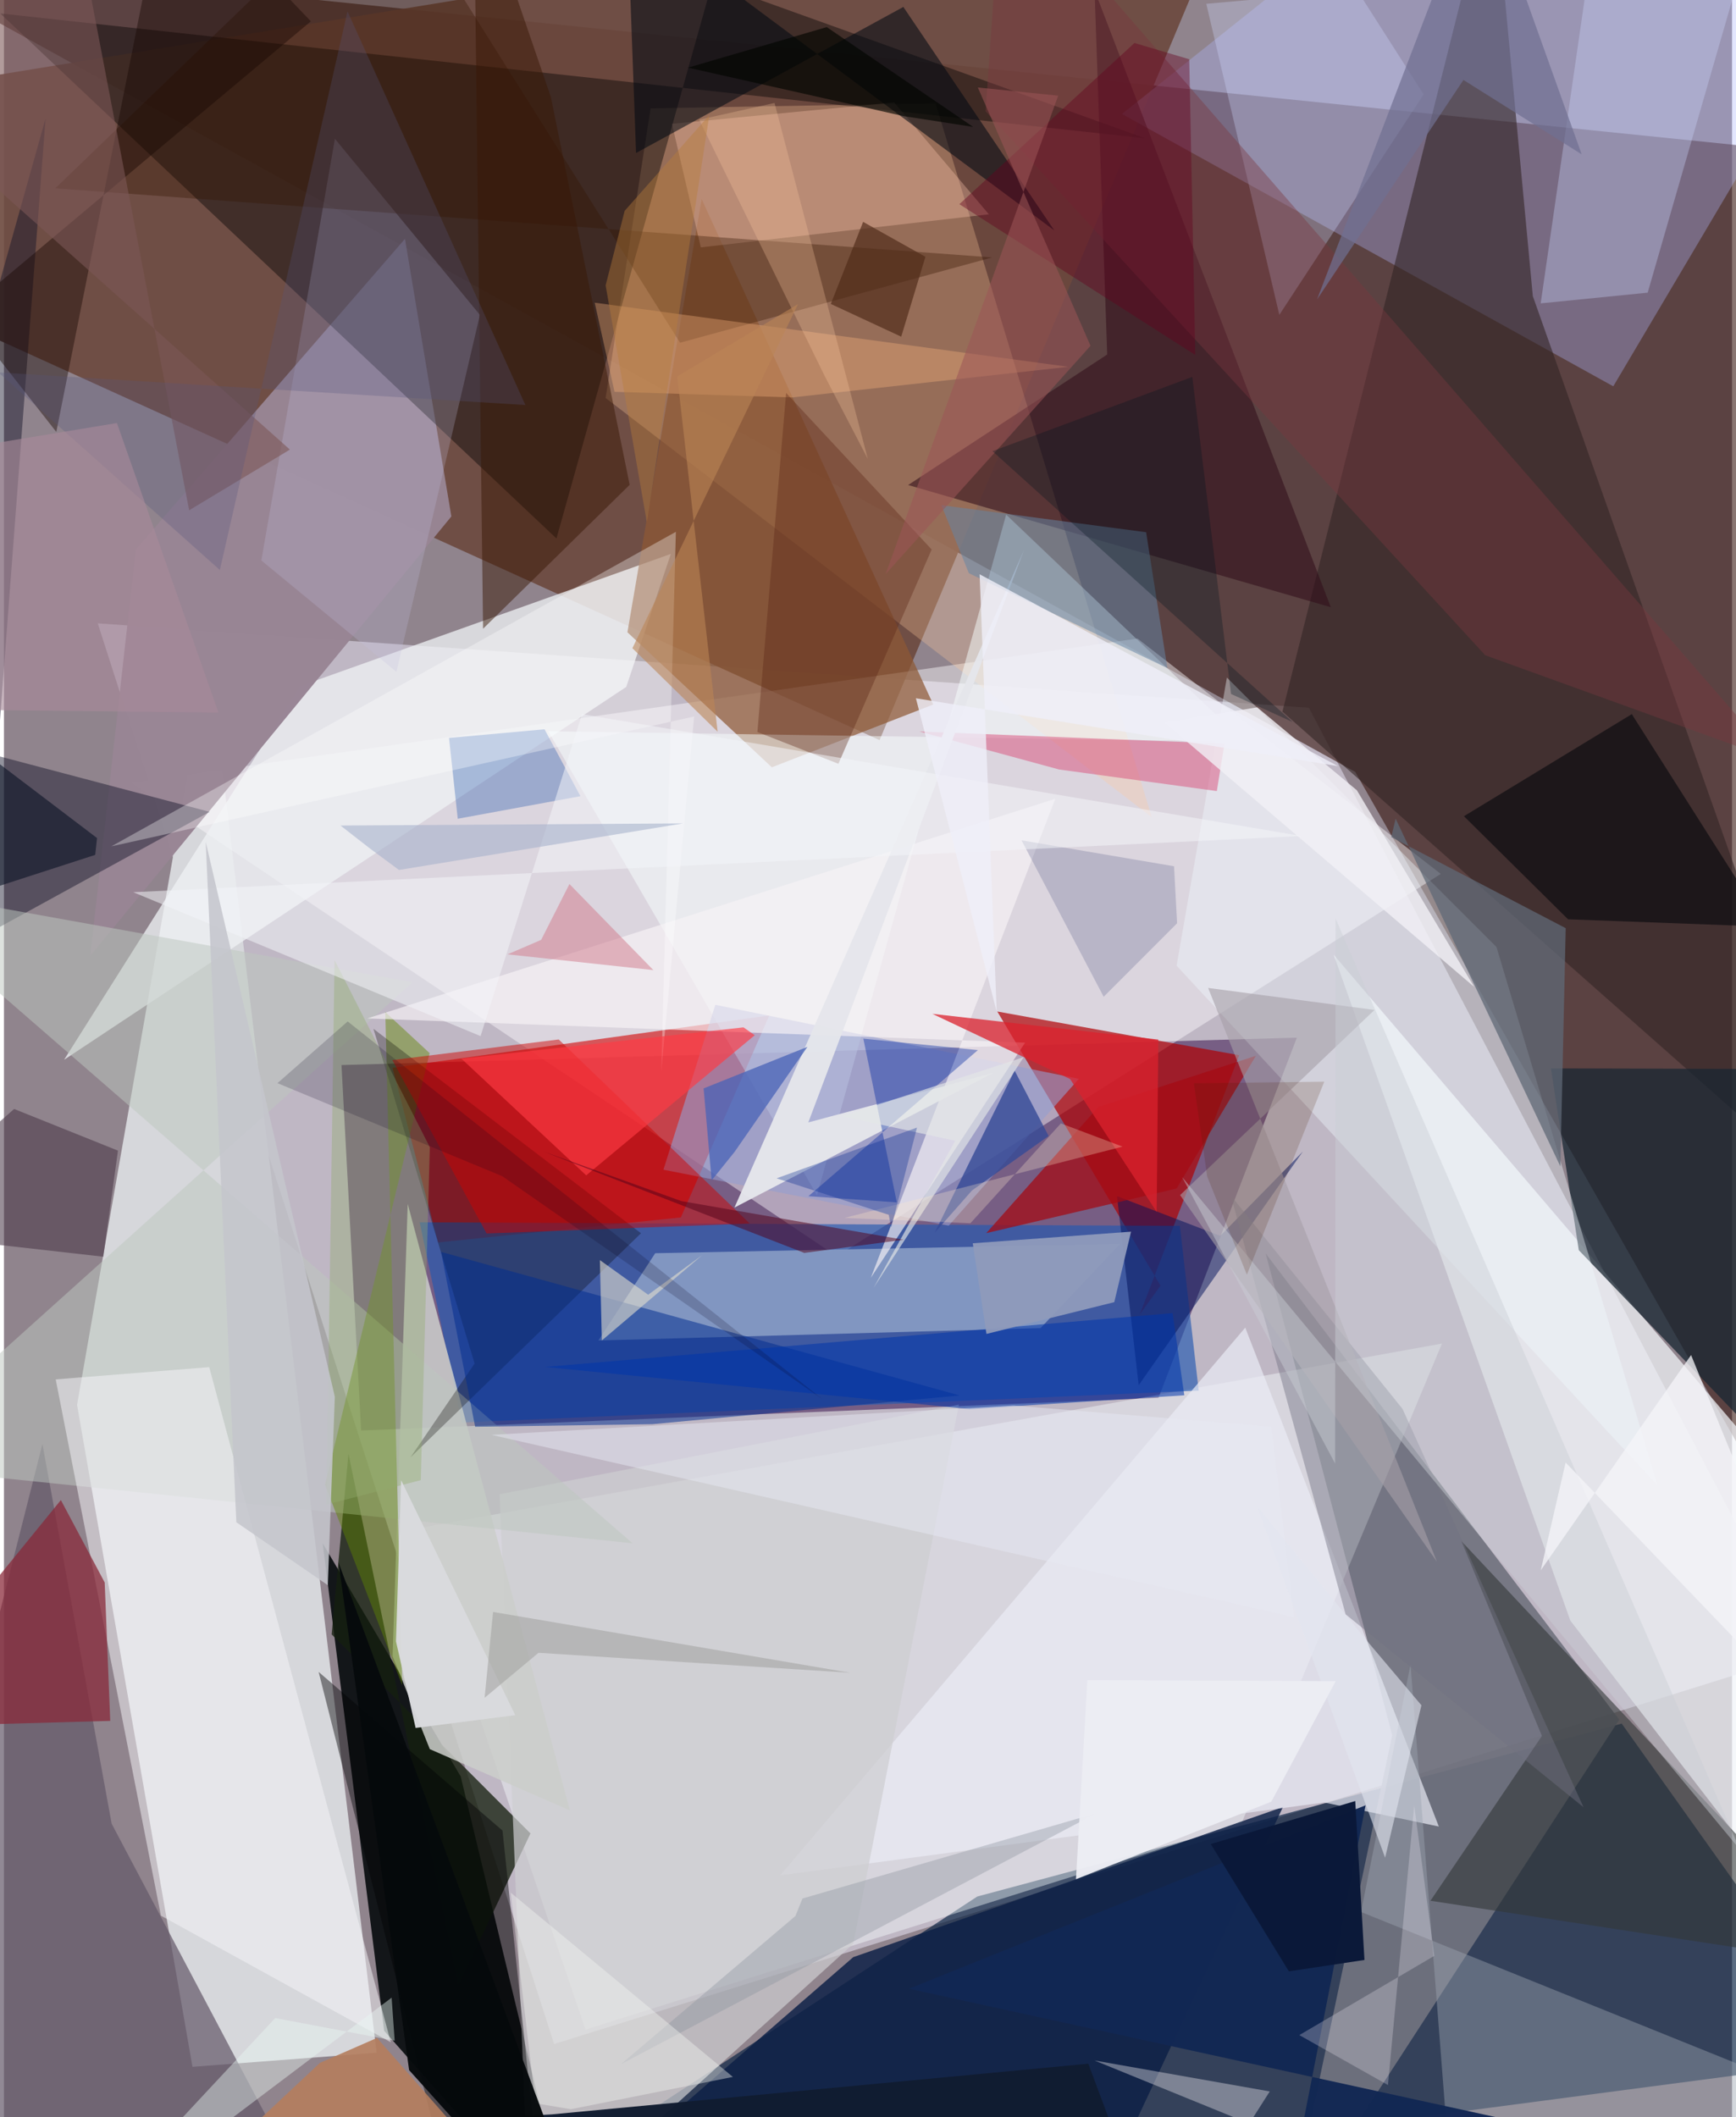 <svg xmlns="http://www.w3.org/2000/svg" width="228" height="278" viewBox="0 0 836 1024"><path fill="#90848d" d="M0 0h836v1024H0z"/><path fill="#d9d4e4" fill-opacity=".635" d="M266.157 988.632L45.374 301.492l585.896 40.822 239.567 457.39z"/><path fill="#35140c" fill-opacity=".584" d="M898 802.72L839.057 70.26-62-21.87l715.743 395.242z"/><path fill="#5a3b6b" fill-opacity=".714" d="M172.78 691.88l385.734-15.739 66.971-174.275-462.194 13.263z"/><path fill="#031c3e" fill-opacity=".647" d="M213.069 1086L898 995.854 782.62 833.638l-311.772 83.646z"/><path fill="#d6d7db" d="M35.364 679.475l63.57-363.13 81.342 676.49-89.073 6.817z"/><path fill="#6c483d" fill-opacity=".902" d="M-52.734 141.705l476.34 216.261L599.452-62-49.92 43.871z"/><path fill="#0b0f12" fill-opacity=".937" d="M220.952 859.19L154.19 746.46l29.744 235.756L275.624 1086z"/><path fill="#fffdff" fill-opacity=".435" d="M548.383 308.848l146.711 113.834-292.23 184.908L61.397 378.5z"/><path fill="#71747f" fill-opacity=".918" d="M620.9 1078.974l160.532-247.261-171.045-225.47 61.215 233.026z"/><path fill="#d20100" fill-opacity=".596" d="M187.975 516.458l22.029 84.468 117.451-12.098 42.77-97.682z"/><path fill="#aeb7fc" fill-opacity=".345" d="M540.852 55.123L687.724-62 898-14.832 778.54 186.85z"/><path fill="#ffc99b" fill-opacity=".294" d="M450.677 49.967l104.587 345.278-264.203-202.742 21.76-140.096z"/><path fill="#f7ffff" fill-opacity=".42" d="M598.663 881.931l96.997-232.094-496.558 89.553 82.243 242.23z"/><path fill="#eff1f4" fill-opacity=".761" d="M301.05 332.233l21.558-64.32-179.446 63.97L29.09 512.573z"/><path fill="#f1f4f8" fill-opacity=".729" d="M757.775 783.83L643.307 461.81l195.49 229.016 36.296 245.01z"/><path fill="#b00004" fill-opacity=".694" d="M559.511 621.837l-78.96-132.604 117.021 21.13-48.099 125.352z"/><path fill="#2359af" fill-opacity=".655" d="M568.882 592.918l9.091 79.662-356.538 15.433-20.317-96.828z"/><path fill="#988594" fill-opacity=".98" d="M41.75 462.339l174.693-212.554-22.448-134.25-130.198 150.2z"/><path fill="#000001" fill-opacity=".412" d="M552.068 66.89L342.617-8.34l-75.33 268.79L-1.77 6.509z"/><path fill="#322525" fill-opacity=".6" d="M618.487 344.188L720.368-62l19.251 205.2L898 591.293z"/><path fill="#8297c1" fill-opacity=".988" d="M315.058 606.133l-27.487 42.219 213.906-5.99 38.452-40.762z"/><path fill="#8d5935" fill-opacity=".714" d="M371.477 371.118l78.081-30.364L337.52 96.258l-35.906 209.555z"/><path fill="#0c2046" fill-opacity=".831" d="M533.356 1056.603l-251.951 2.503 129.429-112.488 207.913-72.642z"/><path fill="#f7ffff" fill-opacity=".494" d="M393.322 578.094L263.305 353.7l336.682 5.006-115.146-109.8z"/><path fill="#635869" fill-opacity=".706" d="M52.1 882.057L159.913 1086-62 1016.675l80.614-318.25z"/><path fill="#192732" fill-opacity=".761" d="M875.31 722.785L761.857 604.66l-13.49-87.911 143.719.392z"/><path fill="#eaecf6" fill-opacity=".69" d="M600.5 642.123l93.655 241.307-55.435-11.632-263.155 35.23z"/><path fill="#15200f" fill-opacity=".765" d="M219.768 960.525l34.946-73.765-96.189-96.258 8.15-87.348z"/><path fill="#cdced0" fill-opacity=".71" d="M461.971 679.378l-222.175 43.319 14.68 359.07L410.867 940.18z"/><path fill="#300d1a" fill-opacity=".565" d="M533.72 171.464l-96.308 63.124 204.47 59.092L527.598-4.774z"/><path fill="#f0fbff" fill-opacity=".392" d="M799.992 718.536l-232.699-251.49 24.325-139.342 130.415 130.319z"/><path fill="#cbceca" fill-opacity=".859" d="M195.33 582.3l78.445 293.355-67.754-29.653-18.008-44.983z"/><path fill="#14142a" fill-opacity=".459" d="M-9.806 452.605l109.298-59.938L-62 350.025 20.123 57.357z"/><path fill="#9ca4b0" fill-opacity=".439" d="M702.344 1086L898 1022.117l-241.498-97.361 23.952-119.618z"/><path fill="#939ecf" fill-opacity=".604" d="M344.138 485.992l-25.107 79.76 137.999 27.067 62.973-71.027z"/><path fill="#bcc7bf" fill-opacity=".514" d="M-62 428.32l366.099 318.122L-62 708.575l259.72-233.483z"/><path fill="#323737" fill-opacity=".6" d="M898 951.099l-207.91-31.765 53.931-79.725-38.975-94.239z"/><path fill="#5f8602" fill-opacity=".451" d="M192.66 815.114l-8.19-325.635 21.453 19.873-50.587 208.754z"/><path fill="#d1d8fe" fill-opacity=".314" d="M616.988 152.277L581.652 1.845l73.002-6.488 32.151 50.302z"/><path fill="#c3bde0" fill-opacity=".243" d="M230.256 152.3l-70.144-85.162-35.605 203.926 65.361 53.86z"/><path fill="#040000" fill-opacity=".29" d="M196.683 704.868l31.003-45.383-48.948-161.898 129.44 98.899z"/><path fill="#111c30" fill-opacity=".976" d="M548.806 1063.072l-528.726-26.88 244.99-13.545 259.52-24.5z"/><path fill="#ffc7b1" fill-opacity=".337" d="M430.681 49.546l45.787 54.104-139.35 15.993-13.963-59.748z"/><path fill="#cedaff" fill-opacity=".333" d="M773.579-62l-30.154 208.723 51.764-5.174L843.816-26.8z"/><path fill="#020912" fill-opacity=".565" d="M305.793 73.993l-4.248-116.207 206.57 153.644L435.096 3.35z"/><path fill="#f6f5f9" fill-opacity=".51" d="M187.143 987.77l-111.22-61.24-50.89-259.365 74.267-5.929z"/><path fill="#892838" fill-opacity=".733" d="M48.736 765.393l2.677 66.935L-62 835.495l89.534-109.967z"/><path fill="#341500" fill-opacity=".349" d="M327.075 165.768L183.777-62 24.817 91.076l453.264 33.43z"/><path fill="#00115b" fill-opacity=".502" d="M548.95 669.95l79.405-112.98-39.965 40.777-49.938-19.203z"/><path fill="#da507b" fill-opacity=".498" d="M510.468 372.187l76.283 10.43 3.707-22.936-147.585-5.877z"/><path fill="#0d0d11" fill-opacity=".682" d="M852.771 448.204l-65.264-102.803-81.207 49.373 50.36 49.857z"/><path fill="#f7f2f6" fill-opacity=".659" d="M508.612 386.338l-89.239 231.676 74.624-113.716-318.239-11.716z"/><path fill="#002e90" fill-opacity=".518" d="M313.671 688.83l148.617-13.904-250.817-69.424 16.473 84.566z"/><path fill="#e6e7ec" fill-opacity=".961" d="M478.424 518.99l-125.037 65.08 140.009-317.902-104.275 276.7z"/><path fill="#122753" fill-opacity=".976" d="M807.557 1042.747L437.76 961.879l220.97-88.732-37.756 191.979z"/><path fill="#cd0302" fill-opacity=".482" d="M233.477 596.585l127.312-4.79-92.41-89.04-80.477 9.969z"/><path fill="#0843a6" fill-opacity=".298" d="M219.527 396l-4.214-39.084 46.195-4.187 17.366 32.357z"/><path fill="#a40a14" fill-opacity=".737" d="M475.203 596.423l54.22-61.012 76.232-24.764-38.368 64.19z"/><path fill="#4a3847" fill-opacity=".565" d="M48.08 607.831l7.078-51.31-50.242-20.156L-62 595.37z"/><path fill="#fbb47f" fill-opacity=".349" d="M285.788 146.403l229.128 31.02-133.58 14.798-85.964-2.709z"/><path fill="#fdf7f9" fill-opacity=".365" d="M581.232 1060.369l31.128-48.816-84.789-14.968 219.5 89.415z"/><path fill="#180704" fill-opacity=".427" d="M148.47 10.319L79.338-62l-54.01 270.915-45.113-57.504z"/><path fill="#5d2618" fill-opacity=".373" d="M448.791 265.77l-70.408-75.707-13.888 163.985 39.184 15.366z"/><path fill="#6584a4" fill-opacity=".529" d="M453.491 244.332l13.296 32.909 96.044 45.904-10.283-65.726z"/><path fill="#0027a1" fill-opacity=".392" d="M415.748 502.365l55.412 5.531-81.978 70.66 42.76 3.001z"/><path fill="#727281" fill-opacity=".435" d="M764.166 874.11l-115.108-93.32-55.583-202.646 83.1 103.281z"/><path fill="#db222d" fill-opacity=".753" d="M515.76 521.882l-66.622-31.524 109.301 12.438-.782 83.38z"/><path fill="#364a97" fill-opacity=".808" d="M468.34 575.752l-18.092 20.512 38.675-78.454 16.447 31.627z"/><path fill="#fff" fill-opacity=".329" d="M333.9 346.536L51.959 409.345l273.097-152.127-7.061 260.877z"/><path fill="#793740" fill-opacity=".404" d="M474.905 53.828l241.693 263.085 140.47 50.782L482.962-62z"/><path fill="#000004" fill-opacity=".427" d="M241.178 885.38L262.243 1086l-55.183-60.505-54.826-216.844z"/><path fill="#381806" fill-opacity=".486" d="M264.574 46.928L227.265-62l4.514 366.096 70.924-69.594z"/><path fill="#606976" fill-opacity=".745" d="M752.95 564.15l2.585-115.225-84.409-44.036 2.13-8.924z"/><path fill="#fe3a43" fill-opacity=".659" d="M357.764 496.9l-136.48 15.126 60.401 56.453 81.524-67.77z"/><path fill="#0036a9" fill-opacity=".549" d="M261.816 661.14l205.324 20.407 103.872-6.701-5.667-39.73z"/><path fill="#4963b7" fill-opacity=".749" d="M388.7 506.325l-50.227 20.093 3.88 44.484L353.47 557.1z"/><path fill="#a59fa8" fill-opacity=".604" d="M582.54 477.831l110.68 277.495-124.242-177.302 94.054-89.551z"/><path fill="#eaf8f4" fill-opacity=".42" d="M189.023 987.017l-57.788-10.96L28.747 1086l158.798-119.807z"/><path fill="#92ad6d" fill-opacity=".38" d="M155.97 727.706l45.676-11.817 4.388-161.013-46.088-90.493z"/><path fill="#f2f1f6" fill-opacity=".792" d="M654.506 382.227l-48.233-40.114-44.822 7.34L711.22 477.298z"/><path fill="#dfdcce" fill-opacity=".608" d="M337.867 607.032l-26.22 19.178-23.356-16.75.949 38.876z"/><path fill="#7c5656" fill-opacity=".592" d="M-62 38.956l200.331 178.492-48.747 29.367L30.527-62z"/><path fill="#76779b" fill-opacity=".337" d="M492.26 406.435l73.79 12.548 1.479 27.57-35.52 35.551z"/><path fill="#f3f5f9" fill-opacity=".522" d="M279.639 345.403L627.71 404.36 62.55 431.534l168.02 69.592z"/><path fill="#65001f" fill-opacity=".412" d="M573.408 28.66l-26.506-7.864-84.709 77.96 114.145 72.938z"/><path fill="#b47e5e" fill-opacity=".906" d="M152.874 997.729l27.6-12.058L268.734 1086 99.95 1047.342z"/><path fill="#8f9abb" fill-opacity=".953" d="M475.314 645.176l-6.635-43.846 76.583-5.618-8.123 34.095z"/><path fill="#e6e9f2" fill-opacity=".486" d="M613.159 690.07l10.948 92.105-388.293-88.19 252.45-14.199z"/><path fill="#0b1939" fill-opacity=".988" d="M583.83 891.893l69.89-20.793 4.455 76.863-36.573 5.507z"/><path fill="#c4c5cc" fill-opacity=".871" d="M160.07 675.564l-3.402 91.133-44.252-30.443L97.6 407.12z"/><path fill="#dadbde" fill-opacity=".965" d="M199.146 835.747l48.204-6.187-55.218-113.638-2.482 77.955z"/><path fill="#6f6f91" fill-opacity=".71" d="M706.06 38.672l-70.82 106.15L714.377-62l48.887 136.653z"/><path fill="#8a919c" fill-opacity=".365" d="M386.3 918.244l142.333-41.31-230.174 121.46 84.423-71.696z"/><path fill="#4e2917" fill-opacity=".659" d="M415.638 107.312l-15.633 39.7 34.067 15.834 11.712-38.64z"/><path fill="#55557c" fill-opacity=".275" d="M104.443 275.689l-107.12-95.556 254.936 15.763L166.205 5.524z"/><path fill="#caced5" fill-opacity=".451" d="M839.825 894.595L569.982 569.341l73.994 138.532.224-263.586z"/><path fill="#fcf4ff" fill-opacity=".247" d="M682.232 873.235l9.72 72.743-65.295 38.327 42.88 24.144z"/><path fill="#f5f7f2" fill-opacity=".392" d="M245.142 915.39l11.96 101.896 17.15 2.867 78.384-15.616z"/><path fill="#eeeff8" fill-opacity=".812" d="M480.26 489.34l-39.09-151.615 204.211 32.82-173.383-92.78z"/><path fill="#9d5557" fill-opacity=".545" d="M525.65 167.258l-54.513-124.94 38.862 3.95-83.463 231.397z"/><path fill="#071124" fill-opacity=".58" d="M45.026 405.333l-.876 8.134L-62 447.855V324.002z"/><path fill="#060a0c" fill-opacity=".965" d="M196.009 1001.255l41.298 45.88 25.383-19.403-100.841-271.988z"/><path fill="#d2798b" fill-opacity=".498" d="M243.605 461.585l16.27-6.996 13.687-27.015 40.611 41.633z"/><path fill="#e4e7e6" fill-opacity=".655" d="M460.198 551.74l-39.514 71.162 72.642-111.603-87.71 28.616z"/><path fill="#00151d" fill-opacity=".31" d="M593.634 335.65l29.799 13.576-145.221-131.005 96.673-35.927z"/><path fill="#53021a" fill-opacity=".51" d="M260.853 556.901l66.867 24.028 107.48 18.688-48.023 6.372z"/><path fill="#f4f4f8" fill-opacity=".765" d="M755.498 707.368L898 855.868l-81.821-200.487-72.722 104.13z"/><path fill="#e3e6f0" fill-opacity=".592" d="M660.883 795.393l-54.682-66.89 61.962 169.992 17.571-73.717z"/><path fill="#ffeacc" fill-opacity=".282" d="M406.632 589.058l134.503-34.477-29.83-11.228-43.78 48.296z"/><path fill="#ffcda5" fill-opacity=".271" d="M417.906 221.952l-21-40.354L336.347 57.91l36.433-8.111z"/><path fill="#a1a09e" fill-opacity=".549" d="M232.515 821.179l26.095-21.78 150.792 9.667-172.776-29.429z"/><path fill="#030501" fill-opacity=".647" d="M398.041 13.102l-67.11 19.617 104.203 23.433 33.742 5.231z"/><path fill="#4f1e02" fill-opacity=".176" d="M638.729 523.176l-63.083.759 6.448 45.127 19.196 47.465z"/><path fill="#002690" fill-opacity=".325" d="M428.03 587.567l1.21 6.075 12.461-48.269-67.91 24.537z"/><path fill="#07001d" fill-opacity=".18" d="M132.313 523.888l33.974-29.85L395.897 676.7 241.053 568.876z"/><path fill="#edeef4" fill-opacity=".961" d="M524.142 812.63l120.107.483-31.151 58.307-94.491 37.48z"/><path fill="#a78a99" fill-opacity=".627" d="M54.655 204.61L-62 223.866v118.978l165.757 1.786z"/><path fill="#b87d39" fill-opacity=".42" d="M291.076 138.015L311 252.518l30.236-196.831-40.963 46.299z"/><path fill="#a5b0cb" fill-opacity=".573" d="M328.537 398.253l-165.726 1.036 14.208 11.063 14.08 10.423z"/><path fill="#bb8555" fill-opacity=".588" d="M345.25 353.902l-41.232-40.386 80.122-166.435-58.43 35z"/></svg>